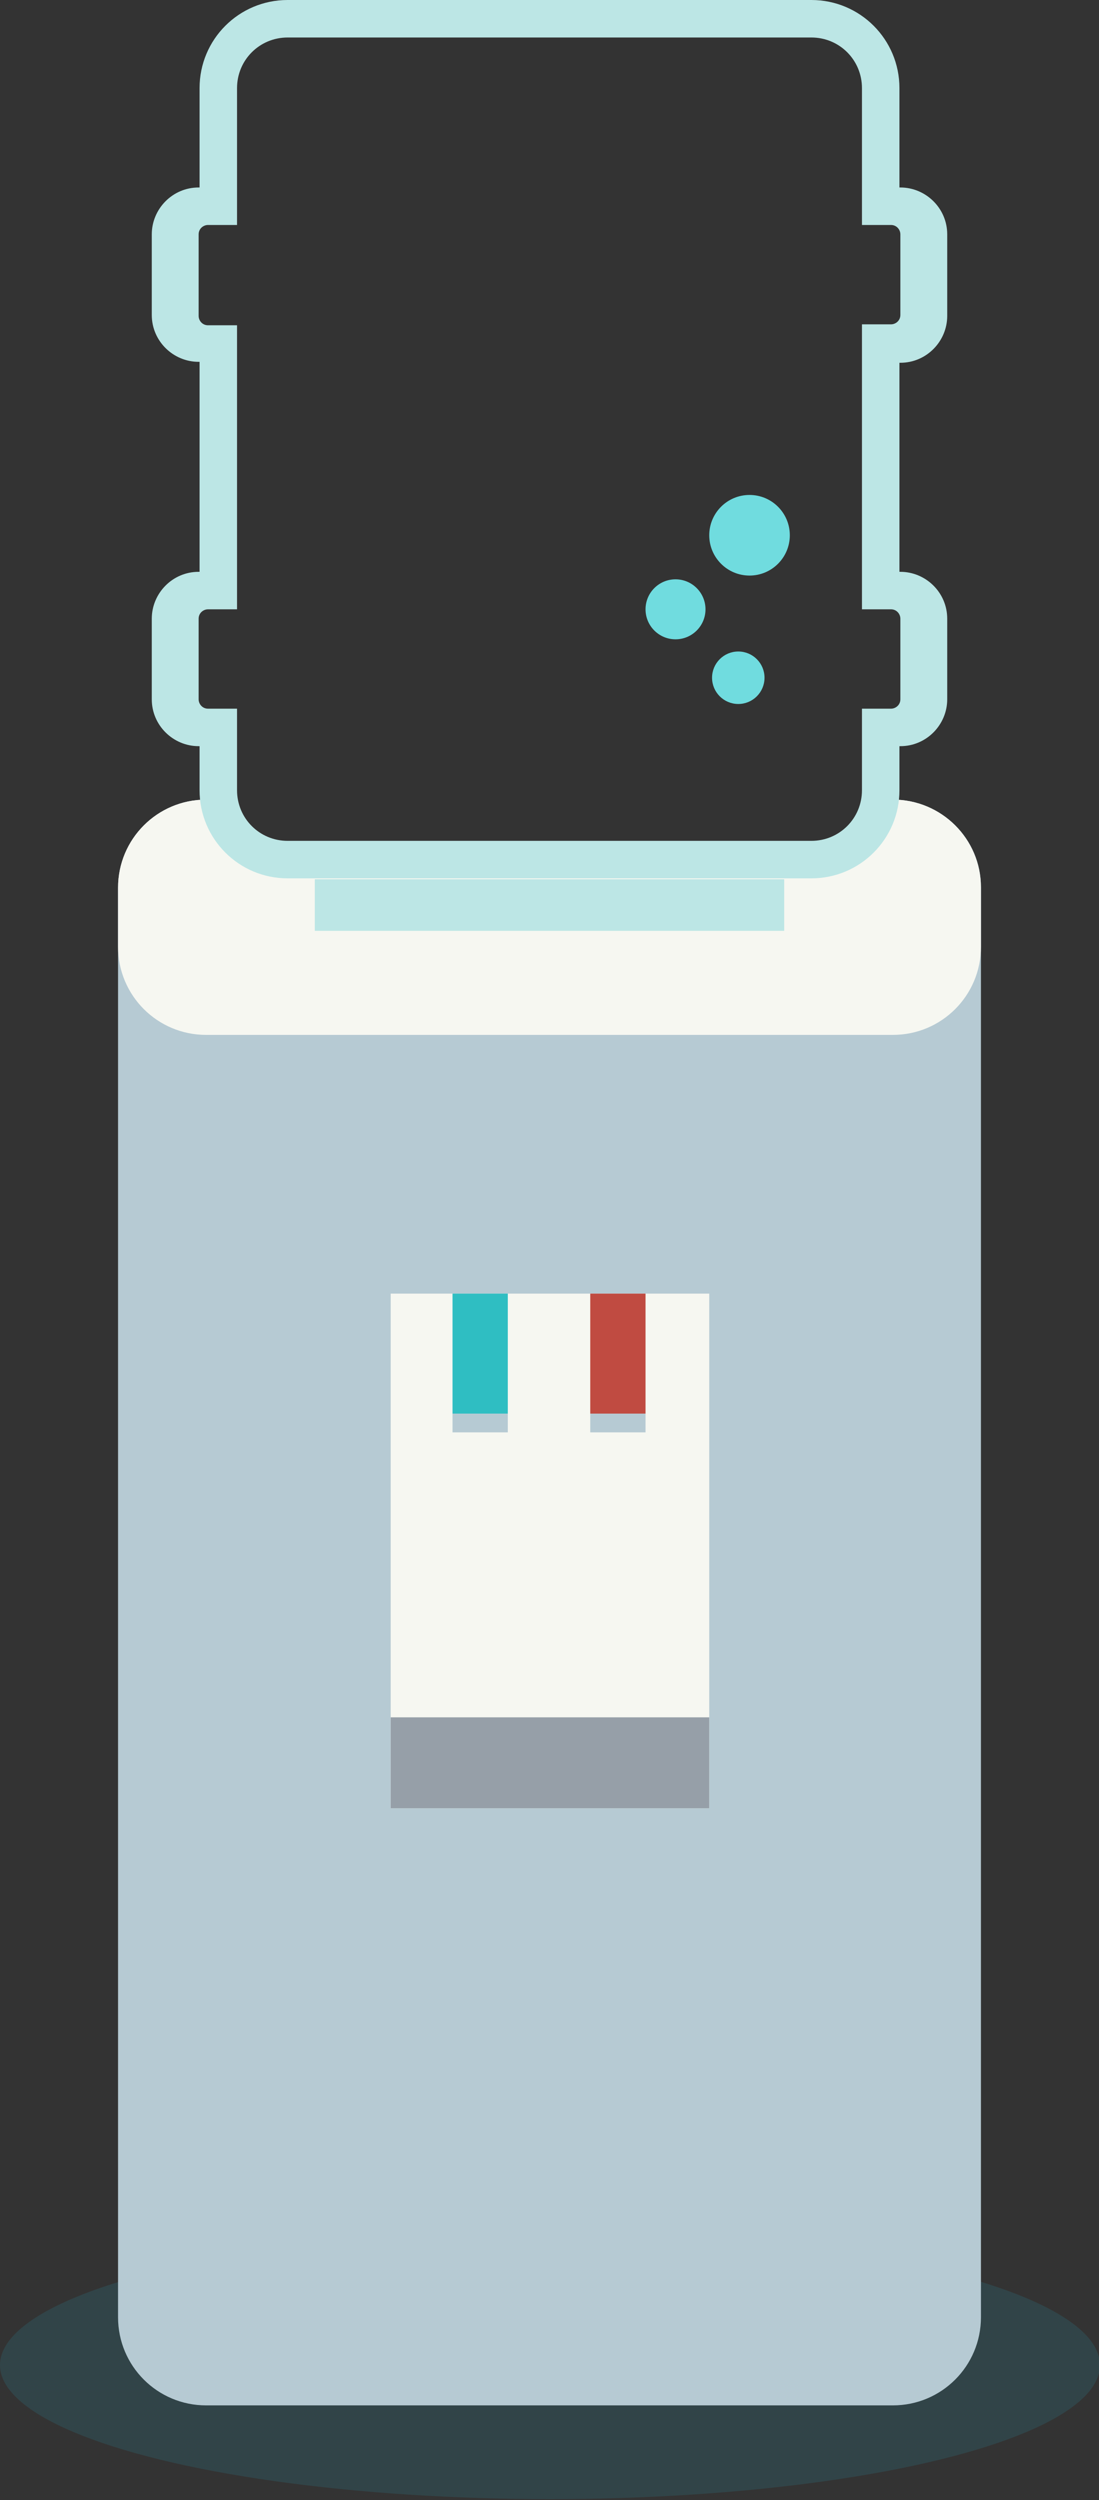 <?xml version="1.0" encoding="utf-8"?>
<!-- Generator: Adobe Illustrator 18.0.0, SVG Export Plug-In . SVG Version: 6.00 Build 0)  -->
<!DOCTYPE svg PUBLIC "-//W3C//DTD SVG 1.1//EN" "http://www.w3.org/Graphics/SVG/1.1/DTD/svg11.dtd">
<svg version="1.1" xmlns="http://www.w3.org/2000/svg" xmlns:xlink="http://www.w3.org/1999/xlink" x="0px" y="0px"
	 viewBox="0 0 117.3 266.7" enable-background="new 0 0 117.3 266.7" xml:space="preserve">
<rect x="0" y="0" width="117.3" height="266.7" fill="#333333" stroke="none"/>
<g id="Layer_1">
	<ellipse fill="#314448" cx="58.7" cy="252.3" rx="58.7" ry="14.3"/>
	<circle fill="#70DCDF" cx="80" cy="57.1" r="4.3"/>
	<circle fill="#70DCDF" cx="72.1" cy="65" r="3.2"/>
	<circle fill="#70DCDF" cx="78.8" cy="72.3" r="2.8"/>
	<path fill="#B6CAD3" d="M95.3,85.3h-1.4c-0.4,3.7-3.5,6.5-7.3,6.5H30.7c-3.8,0-6.9-2.8-7.3-6.5H22c-5.2,0-9.4,4.2-9.4,9.4v152.5
		c0,5.2,4.2,9.4,9.4,9.4h73.3c5.2,0,9.4-4.2,9.4-9.4V94.6C104.7,89.5,100.5,85.3,95.3,85.3z"/>
	<rect x="41.7" y="138" fill="#F6F7F1" width="34" height="54.9"/>
	<rect x="41.7" y="183.2" fill="#969FA8" width="34" height="9.7"/>
	<rect x="63" y="138" fill="#C04B41" width="5.9" height="12.8"/>
	<rect x="48.3" y="138" fill="#2FBEC2" width="5.9" height="12.8"/>
	<rect x="63" y="150.8" fill="#B6CAD3" width="5.9" height="2"/>
	<rect x="48.3" y="150.8" fill="#B6CAD3" width="5.9" height="2"/>
	<path fill="#F6F7F1" d="M95.3,85.3h-1.4c-0.4,3.7-3.5,6.5-7.3,6.5H30.7c-3.8,0-6.9-2.8-7.3-6.5H22c-5.2,0-9.4,4.2-9.4,9.4v6.3
		c0,5.2,4.2,9.4,9.4,9.4h73.3c5.2,0,9.4-4.2,9.4-9.4v-6.3C104.7,89.5,100.5,85.3,95.3,85.3z"/>
	<path fill="#BCE6E5" d="M96.1,38.7c2.8,0,5-2.3,5-5V25c0-2.8-2.3-5-5-5H96V9.4C96,4.2,91.8,0,86.6,0H30.7c-5.2,0-9.4,4.2-9.4,9.4
		V20h-0.1c-2.8,0-5,2.3-5,5v8.6c0,2.8,2.3,5,5,5h0.1V61h-0.1c-2.8,0-5,2.3-5,5v8.6c0,2.8,2.3,5,5,5h0.1v4.7c0,5.2,4.2,9.4,9.4,9.4
		h55.9c5.2,0,9.4-4.2,9.4-9.4v-4.7h0.1c2.8,0,5-2.3,5-5v-8.6c0-2.8-2.3-5-5-5H96V38.7H96.1z M95.1,65c0.6,0,1,0.5,1,1v8.6
		c0,0.6-0.5,1-1,1H92v8.7c0,3-2.4,5.4-5.4,5.4H30.7c-3,0-5.4-2.4-5.4-5.4v-8.7h-3.1c-0.6,0-1-0.5-1-1v-8.6c0-0.6,0.5-1,1-1h3.1V34.7
		h-3.1c-0.6,0-1-0.5-1-1V25c0-0.6,0.5-1,1-1h3.1V9.4c0-3,2.4-5.4,5.4-5.4h55.9c3,0,5.4,2.4,5.4,5.4V24h3.1c0.6,0,1,0.5,1,1v8.6
		c0,0.6-0.5,1-1,1H92V65H95.1z"/>
	<rect x="33.6" y="93.8" fill="#BCE6E5" width="50.1" height="5.5"/>
</g>
<g id="Layer_2">
</g>
</svg>
